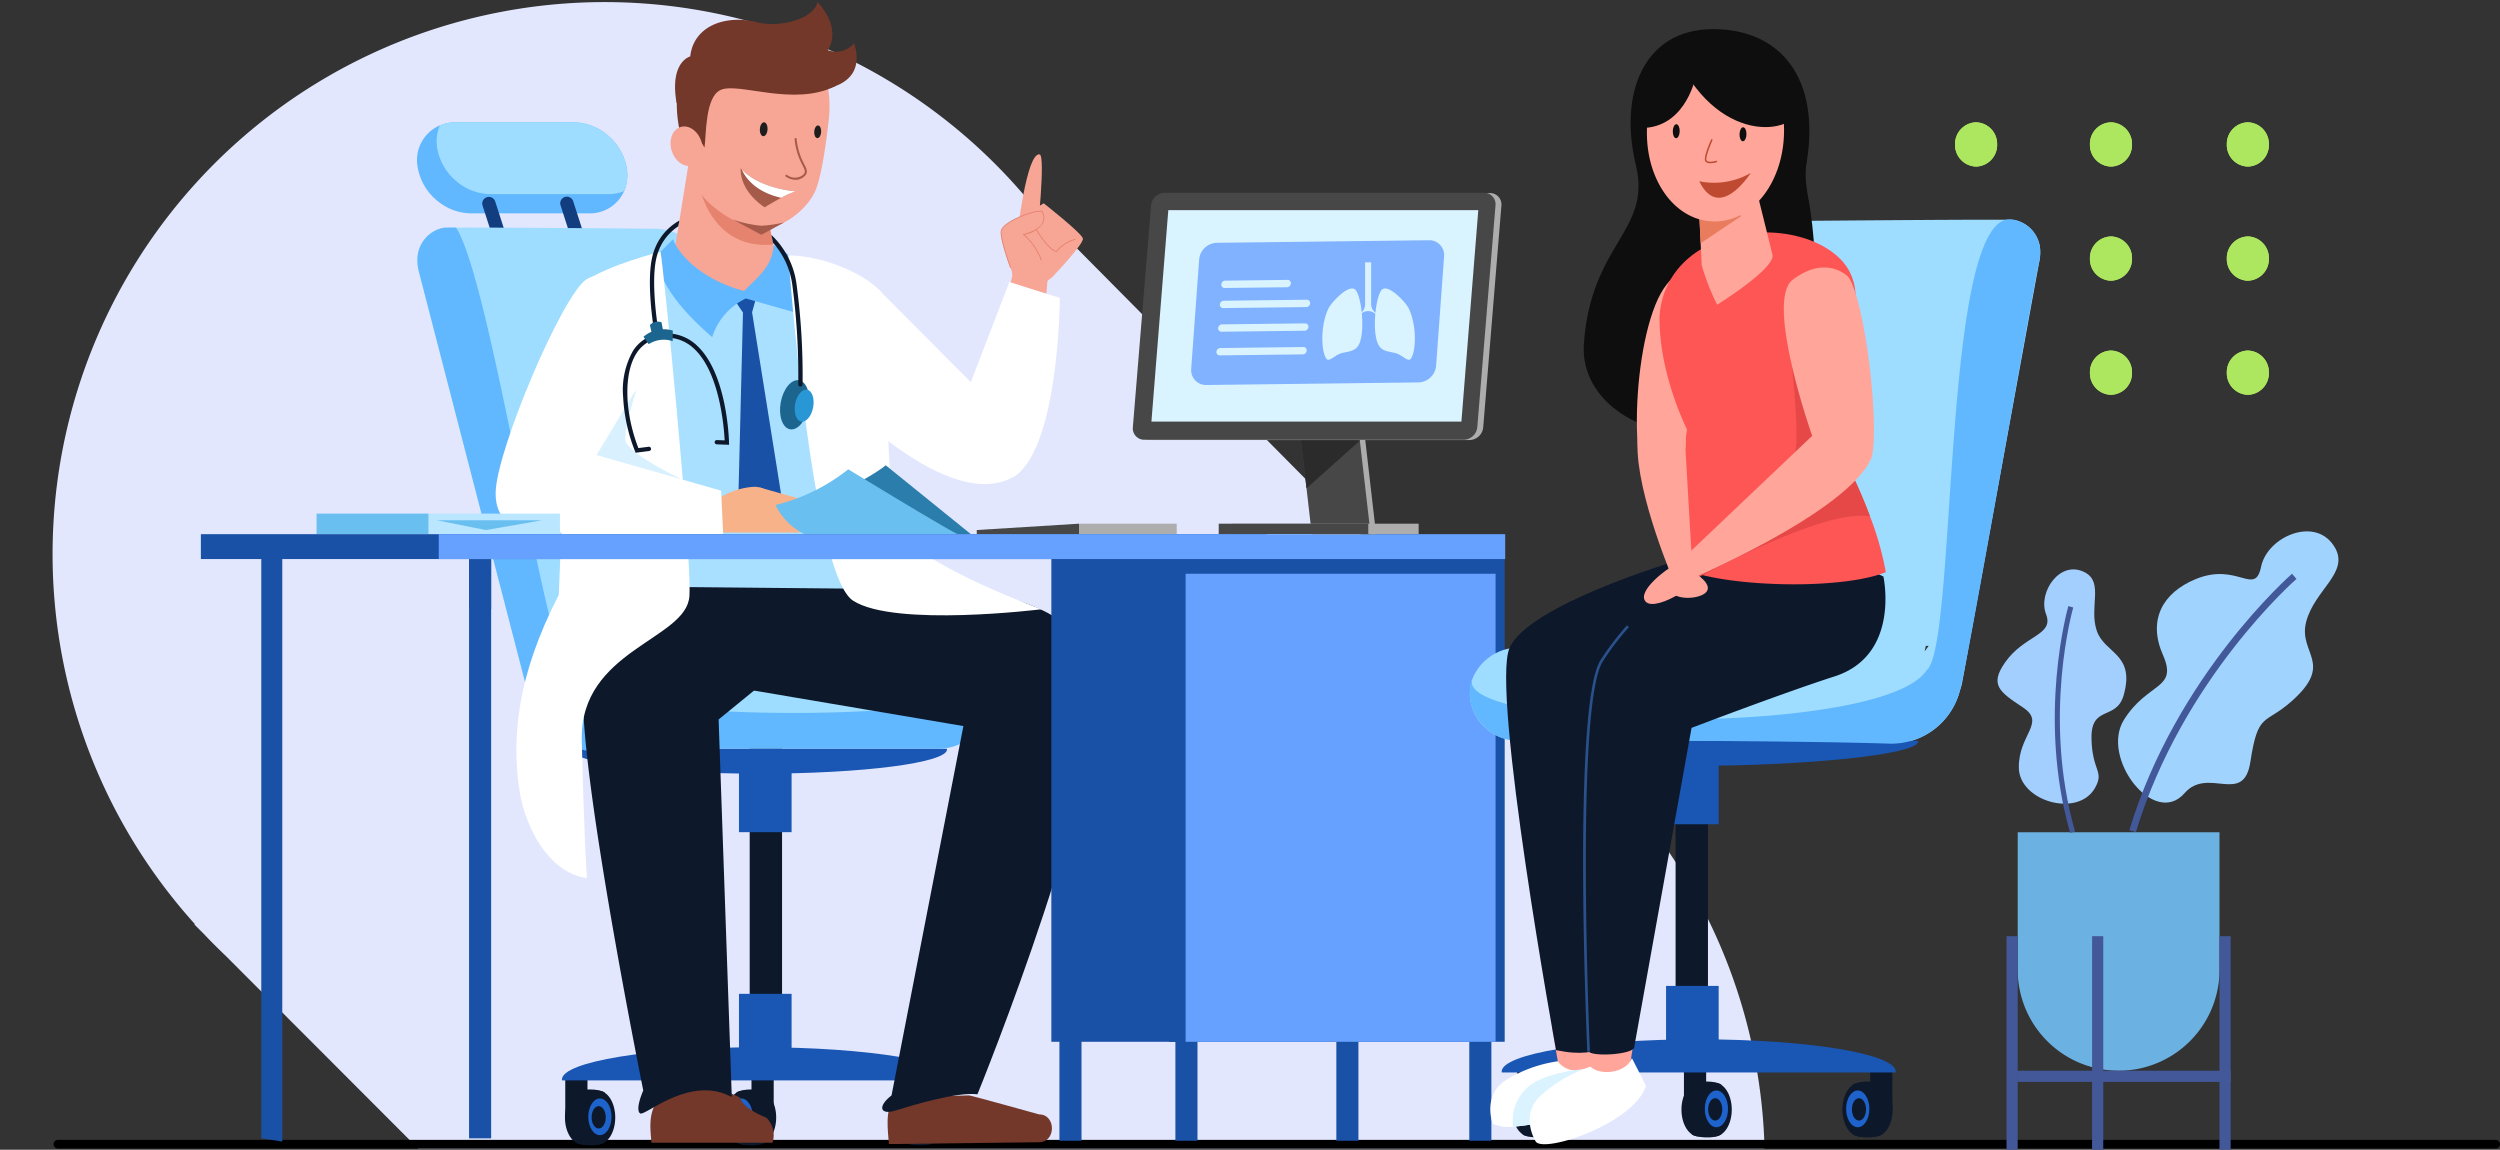 <svg xmlns="http://www.w3.org/2000/svg" xmlns:xlink="http://www.w3.org/1999/xlink" width="357" height="164.179" viewBox="0 0 357 164.179">
  <rect x="0" y="0" width="357" height="164.179" fill="#333333" stroke="none"/>
  <defs>
    <clipPath id="clip-path">
      <rect id="Rectángulo_46492" data-name="Rectángulo 46492" width="272" height="164" transform="translate(328 1375)" fill="#fff" stroke="#707070" stroke-width="1"/>
    </clipPath>
    <clipPath id="clip-path-2">
      <path id="Trazado_165450" data-name="Trazado 165450" d="M3.16,6.013A3.087,3.087,0,0,1,0,3.005,3.087,3.087,0,0,1,3.162,0a3.087,3.087,0,0,1,3.16,3A3.091,3.091,0,0,1,3.16,6.013Z" fill="#ade65f"/>
    </clipPath>
    <clipPath id="clip-path-11">
      <rect id="Rectángulo_46461" data-name="Rectángulo 46461" width="349.351" height="163.88" fill="none"/>
    </clipPath>
    <clipPath id="clip-path-13">
      <path id="Trazado_600520" data-name="Trazado 600520" d="M656.509,234.669c-1.262,1.532-13.884,29.767-8.911,35.557s21.005.52,21.005.52l-2.6-16.774L658.954,249s-.414-9.124-.366-8.979.983-4.471.983-4.471c4.429-1.28,7.782-1.44,12.152.325l.974,4.755,1.341,12.02s-6.083,11.4-2.073,14.374,7.705-.225,8.787-7.66-2.929-21.133-6.489-23.792c-1.925-1.438-6.594-2.032-10.674-2.033-3.463,0-6.5.428-7.08,1.131" transform="translate(-646.443 -233.538)" fill="none"/>
    </clipPath>
  </defs>
  <g id="Grupo_160420" data-name="Grupo 160420" transform="translate(-328 -1375)">
    <g id="Enmascarar_grupo_299" data-name="Enmascarar grupo 299" clip-path="url(#clip-path)">
      <path id="Trazado_600585" data-name="Trazado 600585" d="M335.607,424.741l-.461-.467a79.1,79.1,0,0,0-14.591-14.714L245.82,334.173l-.034.034A78.833,78.833,0,1,0,127.1,437.966l-.068.056,1.288,1.288q1.543,1.636,3.177,3.182l84.04,84.158.039-.028A78.82,78.82,0,0,0,335.539,424.8Z" transform="translate(228.723 1068.989)" fill="#e2e7fe"/>
    </g>
    <g id="Grupo_160419" data-name="Grupo 160419" transform="translate(607.18 1392.465)">
      <g id="Group_881458" data-name="Group 881458" transform="translate(38.807 6.322) rotate(-90)">
        <g id="Grupo_108454" data-name="Grupo 108454" transform="translate(0 0)">
          <path id="Trazado_165449" data-name="Trazado 165449" d="M3.16,6.013A3.087,3.087,0,0,1,0,3.005,3.087,3.087,0,0,1,3.162,0a3.087,3.087,0,0,1,3.16,3A3.091,3.091,0,0,1,3.16,6.013Z" fill="#ade65f"/>
          <g id="Grupo_108453" data-name="Grupo 108453" transform="translate(0)" clip-path="url(#clip-path-2)">
            <g id="Group_881457" data-name="Group 881457" transform="translate(-0.001 -0.001)">
              <rect id="Rectangle_298911" data-name="Rectangle 298911" width="6.324" height="6.013" fill="#ade65f"/>
            </g>
          </g>
        </g>
      </g>
      <g id="Group_881458-2" data-name="Group 881458" transform="translate(19.26 6.322) rotate(-90)">
        <g id="Grupo_108454-2" data-name="Grupo 108454" transform="translate(0 0)">
          <path id="Trazado_165449-2" data-name="Trazado 165449" d="M3.16,6.013A3.087,3.087,0,0,1,0,3.005,3.087,3.087,0,0,1,3.162,0a3.087,3.087,0,0,1,3.16,3A3.091,3.091,0,0,1,3.16,6.013Z" fill="#ade65f"/>
          <g id="Grupo_108453-2" data-name="Grupo 108453" transform="translate(0)" clip-path="url(#clip-path-2)">
            <g id="Group_881457-2" data-name="Group 881457" transform="translate(-0.001 -0.001)">
              <rect id="Rectangle_298911-2" data-name="Rectangle 298911" width="6.324" height="6.013" fill="#ade65f"/>
            </g>
          </g>
        </g>
      </g>
      <g id="Group_881458-3" data-name="Group 881458" transform="translate(19.26 22.62) rotate(-90)">
        <g id="Grupo_108454-3" data-name="Grupo 108454" transform="translate(0 0)">
          <path id="Trazado_165449-3" data-name="Trazado 165449" d="M3.16,6.013A3.087,3.087,0,0,1,0,3.005,3.087,3.087,0,0,1,3.162,0a3.087,3.087,0,0,1,3.16,3A3.091,3.091,0,0,1,3.16,6.013Z" fill="#ade65f"/>
          <g id="Grupo_108453-3" data-name="Grupo 108453" transform="translate(0)" clip-path="url(#clip-path-2)">
            <g id="Group_881457-3" data-name="Group 881457" transform="translate(-0.001 -0.001)">
              <rect id="Rectangle_298911-3" data-name="Rectangle 298911" width="6.324" height="6.013" fill="#ade65f"/>
            </g>
          </g>
        </g>
      </g>
      <g id="Group_881458-4" data-name="Group 881458" transform="translate(38.807 22.62) rotate(-90)">
        <g id="Grupo_108454-4" data-name="Grupo 108454" transform="translate(0 0)">
          <path id="Trazado_165449-4" data-name="Trazado 165449" d="M3.16,6.013A3.087,3.087,0,0,1,0,3.005,3.087,3.087,0,0,1,3.162,0a3.087,3.087,0,0,1,3.16,3A3.091,3.091,0,0,1,3.16,6.013Z" fill="#ade65f"/>
          <g id="Grupo_108453-4" data-name="Grupo 108453" transform="translate(0)" clip-path="url(#clip-path-2)">
            <g id="Group_881457-4" data-name="Group 881457" transform="translate(-0.001 -0.001)">
              <rect id="Rectangle_298911-4" data-name="Rectangle 298911" width="6.324" height="6.013" fill="#ade65f"/>
            </g>
          </g>
        </g>
      </g>
      <g id="Group_881458-5" data-name="Group 881458" transform="translate(19.26 38.915) rotate(-90)">
        <g id="Grupo_108454-5" data-name="Grupo 108454" transform="translate(0 0)">
          <path id="Trazado_165449-5" data-name="Trazado 165449" d="M3.16,6.013A3.087,3.087,0,0,1,0,3.005,3.087,3.087,0,0,1,3.162,0a3.087,3.087,0,0,1,3.16,3A3.091,3.091,0,0,1,3.16,6.013Z" fill="#ade65f"/>
          <g id="Grupo_108453-5" data-name="Grupo 108453" transform="translate(0)" clip-path="url(#clip-path-2)">
            <g id="Group_881457-5" data-name="Group 881457" transform="translate(-0.001 -0.001)">
              <rect id="Rectangle_298911-5" data-name="Rectangle 298911" width="6.324" height="6.013" fill="#ade65f"/>
            </g>
          </g>
        </g>
      </g>
      <g id="Group_881458-6" data-name="Group 881458" transform="translate(38.807 38.915) rotate(-90)">
        <g id="Grupo_108454-6" data-name="Grupo 108454" transform="translate(0 0)">
          <path id="Trazado_165449-6" data-name="Trazado 165449" d="M3.16,6.013A3.087,3.087,0,0,1,0,3.005,3.087,3.087,0,0,1,3.162,0a3.087,3.087,0,0,1,3.16,3A3.091,3.091,0,0,1,3.16,6.013Z" fill="#ade65f"/>
          <g id="Grupo_108453-6" data-name="Grupo 108453" transform="translate(0)" clip-path="url(#clip-path-2)">
            <g id="Group_881457-6" data-name="Group 881457" transform="translate(-0.001 -0.001)">
              <rect id="Rectangle_298911-6" data-name="Rectangle 298911" width="6.324" height="6.013" fill="#ade65f"/>
            </g>
          </g>
        </g>
      </g>
      <g id="Group_881458-7" data-name="Group 881458" transform="translate(0 6.322) rotate(-90)">
        <g id="Grupo_108454-7" data-name="Grupo 108454">
          <path id="Trazado_165449-7" data-name="Trazado 165449" d="M3.16,6.013A3.087,3.087,0,0,1,0,3.005,3.087,3.087,0,0,1,3.162,0a3.087,3.087,0,0,1,3.16,3A3.091,3.091,0,0,1,3.16,6.013Z" fill="#ade65f"/>
          <g id="Grupo_108453-7" data-name="Grupo 108453" transform="translate(0)" clip-path="url(#clip-path-2)">
            <g id="Group_881457-7" data-name="Group 881457" transform="translate(-0.001 -0.001)">
              <rect id="Rectangle_298911-7" data-name="Rectangle 298911" width="6.324" height="6.013" fill="#ade65f"/>
            </g>
          </g>
        </g>
      </g>
      <g id="Group_881458-8" data-name="Group 881458" transform="translate(0 22.62) rotate(-90)">
        <g id="Grupo_108454-8" data-name="Grupo 108454">
          <path id="Trazado_165449-8" data-name="Trazado 165449" d="M3.16,6.013A3.087,3.087,0,0,1,0,3.005,3.087,3.087,0,0,1,3.162,0a3.087,3.087,0,0,1,3.16,3A3.091,3.091,0,0,1,3.16,6.013Z" fill="#ade65f"/>
          <g id="Grupo_108453-8" data-name="Grupo 108453" transform="translate(0)" clip-path="url(#clip-path-2)">
            <g id="Group_881457-8" data-name="Group 881457" transform="translate(-0.001 -0.001)">
              <rect id="Rectangle_298911-8" data-name="Rectangle 298911" width="6.324" height="6.013" fill="#ade65f"/>
            </g>
          </g>
        </g>
      </g>
      <g id="Group_881458-9" data-name="Group 881458" transform="translate(0 38.915) rotate(-90)">
        <g id="Grupo_108454-9" data-name="Grupo 108454">
          <path id="Trazado_165449-9" data-name="Trazado 165449" d="M3.16,6.013A3.087,3.087,0,0,1,0,3.005,3.087,3.087,0,0,1,3.162,0a3.087,3.087,0,0,1,3.16,3A3.091,3.091,0,0,1,3.16,6.013Z" fill="#ade65f"/>
          <g id="Grupo_108453-9" data-name="Grupo 108453" transform="translate(0)" clip-path="url(#clip-path-2)">
            <g id="Group_881457-9" data-name="Group 881457" transform="translate(-0.001 -0.001)">
              <rect id="Rectangle_298911-9" data-name="Rectangle 298911" width="6.324" height="6.013" fill="#ade65f"/>
            </g>
          </g>
        </g>
      </g>
    </g>
    <g id="Grupo_160418" data-name="Grupo 160418" transform="translate(335.649 1375.298)">
      <g id="Grupo_160411" data-name="Grupo 160411" transform="translate(0 0.002)">
        <g id="Grupo_160410" data-name="Grupo 160410" transform="translate(0 0)" clip-path="url(#clip-path-11)">
          <path id="Trazado_600452" data-name="Trazado 600452" d="M348.733,1373.2H.618a.618.618,0,0,1,0-1.236H348.733a.618.618,0,0,1,0,1.236" transform="translate(0 -1209.487)"/>
          <path id="Trazado_600453" data-name="Trazado 600453" d="M2382.7,1035.054h0a14.408,14.408,0,0,0,14.408-14.408V1001h-28.816v19.642a14.408,14.408,0,0,0,14.408,14.408" transform="translate(-2087.812 -882.455)" fill="#6bb2e3"/>
          <rect id="Rectángulo_46457" data-name="Rectángulo 46457" width="1.597" height="30.487" transform="translate(309.292 133.393)" fill="#425899"/>
          <rect id="Rectángulo_46458" data-name="Rectángulo 46458" width="1.597" height="30.487" transform="translate(278.879 133.393)" fill="#425899"/>
          <rect id="Rectángulo_46459" data-name="Rectángulo 46459" width="1.597" height="30.487" transform="translate(291.1 133.393)" fill="#425899"/>
          <rect id="Rectángulo_46460" data-name="Rectángulo 46460" width="30.487" height="1.597" transform="translate(280.402 152.598)" fill="#425899"/>
          <path id="Trazado_600454" data-name="Trazado 600454" d="M2356.485,684.492c2.692,1.433.565,4.952,1.667,8.289s5.532,3.256,3.859,9.227c-1.03,3.678-4.68,1.372-4.6,6.154s1.894,4.664.489,7.122c-2.449,4.285-10.8,1.888-10.865-2.9s3.94-6.412.556-8.638-4.738-3.238-2.51-6.42c2.756-3.939,7.031-3.819,5.835-6.894s2.005-7.838,5.565-5.943" transform="translate(-2066.395 -603.047)" fill="#a3cfff"/>
          <path id="Trazado_600455" data-name="Trazado 600455" d="M2415.885,760.458l-.7.2c-4.764-16.6-.3-32.237-.258-32.393l.7.2c-.045.154-4.445,15.594.259,31.987" transform="translate(-2127.216 -642.018)" fill="#425899"/>
          <path id="Trazado_600456" data-name="Trazado 600456" d="M2520.348,640.56c1.987,3.565-2.96,5.979-4.143,10.532s4.118,5.862-2.1,11.361c-3.829,3.387-4.769,1.444-5.866,8.631-.966,6.327-6.033.62-9.4,4.479-4.341,4.98-12.056-5.049-8.656-10.477s7.758-4.3,5.569-9.258-.093-8.892,4.722-10.853c5.959-2.427,8.409,2.553,9.3-1.772s7.946-7.358,10.573-2.642" transform="translate(-2194.532 -562.599)" fill="#a1d3ff"/>
          <path id="Trazado_600457" data-name="Trazado 600457" d="M2503.859,726.186c6.616-21.862,22.771-36.017,22.934-36.157l-.639-.739c-.165.142-16.532,14.483-23.229,36.613Z" transform="translate(-2206.503 -607.658)" fill="#425899"/>
        </g>
      </g>
      <g id="Grupo_160413" data-name="Grupo 160413" transform="translate(0 0.002)">
        <g id="Grupo_160412" data-name="Grupo 160412" transform="translate(0 0)" clip-path="url(#clip-path-11)">
          <path id="Trazado_600458" data-name="Trazado 600458" d="M438.523,151.465a7.815,7.815,0,0,0,2.663,4.6,7.641,7.641,0,0,0,4.91,1.9H462.93a5.335,5.335,0,0,0,5.058-3.173,5.914,5.914,0,0,0,.367-3.326,7.832,7.832,0,0,0-2.658-4.6,7.652,7.652,0,0,0-4.91-1.9H443.953a5.96,5.96,0,0,0-2.281.439,5.383,5.383,0,0,0-3.149,6.06" transform="translate(-386.511 -127.798)" fill="#61b8ff"/>
          <path id="Trazado_600459" data-name="Trazado 600459" d="M614.167,243.512h0a.951.951,0,0,0,.9-1.242l-2.261-7.016a.95.95,0,0,0-1.809.583l2.261,7.016a.951.951,0,0,0,.9.659" transform="translate(-538.6 -206.812)" fill="#123e80"/>
          <path id="Trazado_600460" data-name="Trazado 600460" d="M520.033,243.512h0a.95.95,0,0,0,.9-1.242l-2.261-7.016a.951.951,0,0,0-1.809.583l2.261,7.016a.951.951,0,0,0,.9.659" transform="translate(-455.614 -206.812)" fill="#123e80"/>
          <path id="Trazado_600461" data-name="Trazado 600461" d="M462.051,148.721a7.841,7.841,0,0,0,2.663,4.6,7.642,7.642,0,0,0,4.91,1.9h16.835a5.926,5.926,0,0,0,2.271-.434,5.914,5.914,0,0,0,.367-3.326,7.833,7.833,0,0,0-2.658-4.6,7.652,7.652,0,0,0-4.91-1.9H464.695a5.963,5.963,0,0,0-2.281.439,5.929,5.929,0,0,0-.363,3.316" transform="translate(-407.253 -127.798)" fill="#9eddff"/>
          <rect id="Rectángulo_46462" data-name="Rectángulo 46462" width="3.172" height="5.904" transform="translate(123.456 153.396)" fill="#0d192b"/>
          <rect id="Rectángulo_46463" data-name="Rectángulo 46463" width="3.172" height="5.904" transform="translate(99.664 153.396)" fill="#0d192b"/>
          <rect id="Rectángulo_46464" data-name="Rectángulo 46464" width="3.172" height="5.904" transform="translate(73.071 153.396)" fill="#0d192b"/>
          <path id="Trazado_600462" data-name="Trazado 600462" d="M621.451,1316.47c0,2.113-1.083,3.826-2.419,3.826s-2.419-1.713-2.419-3.826,1.083-3.826,2.419-3.826,2.419,1.713,2.419,3.826" transform="translate(-543.587 -1157.188)" fill="#0d192b"/>
          <path id="Trazado_600463" data-name="Trazado 600463" d="M641.25,1316.47c0,2.113-1.083,3.826-2.419,3.826s-2.42-1.713-2.42-3.826,1.083-3.826,2.42-3.826,2.419,1.713,2.419,3.826" transform="translate(-561.041 -1157.188)" fill="#0d192b"/>
          <path id="Trazado_600464" data-name="Trazado 600464" d="M633.221,1318.618c-1.007.786-3.82.43-4.214.023l-.018-7.057c.755-.661,3.419-.638,4.23-.036Z" transform="translate(-554.499 -1155.82)" fill="#0d192b"/>
          <path id="Trazado_600465" data-name="Trazado 600465" d="M648.085,1324.557c0,1.448-.742,2.621-1.658,2.621s-1.658-1.174-1.658-2.621.742-2.621,1.658-2.621,1.658,1.174,1.658,2.621" transform="translate(-568.409 -1165.379)" fill="#1e62cc"/>
          <path id="Trazado_600466" data-name="Trazado 600466" d="M650.777,1332.813c0,.882-.452,1.6-1.01,1.6s-1.01-.715-1.01-1.6.452-1.6,1.01-1.6,1.01.715,1.01,1.6" transform="translate(-571.924 -1173.56)" fill="#0d192b"/>
          <path id="Trazado_600467" data-name="Trazado 600467" d="M830.469,1316.47c0,2.113,1.083,3.826,2.419,3.826s2.419-1.713,2.419-3.826-1.083-3.826-2.419-3.826-2.419,1.713-2.419,3.826" transform="translate(-732.117 -1157.188)" fill="#0d192b"/>
          <path id="Trazado_600468" data-name="Trazado 600468" d="M810.67,1316.47c0,2.113,1.083,3.826,2.419,3.826s2.42-1.713,2.42-3.826-1.083-3.826-2.42-3.826-2.419,1.713-2.419,3.826" transform="translate(-714.662 -1157.188)" fill="#0d192b"/>
          <path id="Trazado_600469" data-name="Trazado 600469" d="M823.223,1318.618c1.007.786,3.82.43,4.214.023l.018-7.057c-.755-.661-3.419-.638-4.23-.036Z" transform="translate(-725.729 -1155.82)" fill="#0d192b"/>
          <path id="Trazado_600470" data-name="Trazado 600470" d="M815.173,1324.557c0,1.448.742,2.621,1.658,2.621s1.658-1.174,1.658-2.621-.742-2.621-1.658-2.621-1.658,1.174-1.658,2.621" transform="translate(-718.632 -1165.379)" fill="#1e62cc"/>
          <path id="Trazado_600471" data-name="Trazado 600471" d="M822.124,1332.813c0,.882.452,1.6,1.01,1.6s1.01-.715,1.01-1.6-.452-1.6-1.01-1.6-1.01.715-1.01,1.6" transform="translate(-724.76 -1173.56)" fill="#0d192b"/>
          <path id="Trazado_600472" data-name="Trazado 600472" d="M1034.521,1316.47c0,2.113,1.083,3.826,2.42,3.826s2.42-1.713,2.42-3.826-1.083-3.826-2.42-3.826-2.42,1.713-2.42,3.826" transform="translate(-912.003 -1157.188)" fill="#0d192b"/>
          <path id="Trazado_600473" data-name="Trazado 600473" d="M1014.722,1316.47c0,2.113,1.083,3.826,2.42,3.826s2.42-1.713,2.42-3.826-1.083-3.826-2.42-3.826-2.42,1.713-2.42,3.826" transform="translate(-894.549 -1157.188)" fill="#0d192b"/>
          <path id="Trazado_600474" data-name="Trazado 600474" d="M1027.275,1318.618c1.007.786,3.82.43,4.213.023l.018-7.057c-.755-.661-3.419-.638-4.23-.036Z" transform="translate(-905.615 -1155.82)" fill="#0d192b"/>
          <path id="Trazado_600475" data-name="Trazado 600475" d="M1019.225,1324.557c0,1.448.742,2.621,1.658,2.621s1.658-1.174,1.658-2.621-.742-2.621-1.658-2.621-1.658,1.174-1.658,2.621" transform="translate(-898.518 -1165.379)" fill="#1e62cc"/>
          <path id="Trazado_600476" data-name="Trazado 600476" d="M1026.176,1332.813c0,.882.452,1.6,1.01,1.6s1.01-.715,1.01-1.6-.452-1.6-1.01-1.6-1.01.715-1.01,1.6" transform="translate(-904.646 -1173.56)" fill="#0d192b"/>
          <rect id="Rectángulo_46465" data-name="Rectángulo 46465" width="4.621" height="48.13" transform="translate(99.407 104.247)" fill="#0d192b"/>
          <path id="Trazado_600477" data-name="Trazado 600477" d="M669.189,1264.935c.006-.04.036-.078.036-.118,0-2.547-12.6-4.613-28.137-4.613s-28.137,2.065-28.137,4.613c0,.04.03.079.036.118Z" transform="translate(-540.359 -1110.958)" fill="#1a56b3"/>
          <rect id="Rectángulo_46466" data-name="Rectángulo 46466" width="7.512" height="9.161" transform="translate(97.878 109.373)" fill="#1a56b3"/>
          <rect id="Rectángulo_46467" data-name="Rectángulo 46467" width="7.512" height="9.161" transform="translate(97.878 141.619)" fill="#1a56b3"/>
          <path id="Trazado_600478" data-name="Trazado 600478" d="M737.479,273.309v.01c-.1-.01-.2-.01-.3-.01Z" transform="translate(-649.877 -240.941)" fill="#4a82db"/>
          <path id="Trazado_600479" data-name="Trazado 600479" d="M438.742,276.62a6.18,6.18,0,0,0,.169,1.415l15.571,60.185a6.641,6.641,0,0,0,.263.864,10.105,10.105,0,0,0,10.073,7.645l16.279-.422h32.081a7.092,7.092,0,0,0,4.955-1.986,6.639,6.639,0,0,0,2.06-4.791,5.976,5.976,0,0,0-.3-1.9,7.134,7.134,0,0,0-6.9-4.622s-14.427.392-18.632-3.649-13.695-51.055-13.695-51.055a8.588,8.588,0,0,0-7.645-6.226c-.1-.01-.209-.01-.308-.01,0,0-21.779-.194-28.457-.164-.506,0-.928,0-1.246.01-.293,0-.477.01-.541.015a.078.078,0,0,1-.02.005,4.619,4.619,0,0,0-3.7,4.682m20.481,56.139h.407l.184.8-.258-.347Z" transform="translate(-386.782 -239.704)" fill="#9eddff"/>
          <path id="Trazado_600480" data-name="Trazado 600480" d="M624.349,900.318c-.006.03-.035.059-.035.089,0,1.915,12.011,3.467,26.827,3.467s26.827-1.552,26.827-3.467c0-.03-.029-.059-.035-.089Z" transform="translate(-550.377 -793.694)" fill="#1a56b3"/>
          <path id="Trazado_600481" data-name="Trazado 600481" d="M438.742,276.644a6.181,6.181,0,0,0,.169,1.415l15.571,60.185a6.652,6.652,0,0,0,.263.864,10.105,10.105,0,0,0,10.073,7.645l16.279-.422h32.081a7.092,7.092,0,0,0,4.954-1.986,6.637,6.637,0,0,0,2.06-4.79,5.975,5.975,0,0,0-.3-1.9c-1.837,4.779-55.457,5.115-59.186-1.073-3.644-3.162-11.442-57.022-16.451-64.652-.506,0-.928,0-1.246.01-.293,0-.477.01-.541.015a.078.078,0,0,1-.02.005,4.619,4.619,0,0,0-3.7,4.682" transform="translate(-386.782 -239.728)" fill="#61b8ff"/>
          <path id="Trazado_600482" data-name="Trazado 600482" d="M667.315,305.686c4.953-3.691,21.95-6.556,32.827-1.457,1.728,1.636,4.215,7.578,5.768,13.162l4.3,46.612H673.434Z" transform="translate(-588.285 -265.77)" fill="#aae0ff"/>
          <path id="Trazado_600483" data-name="Trazado 600483" d="M756.862,209.818a10.24,10.24,0,0,1-10.338-4.936l2.353-14.608,4.758,2.123a19.913,19.913,0,0,1,5.559,1.287l1.509,7.791.333,1.689c.759,1.663,1.673,5.8-4.174,6.653" transform="translate(-658.113 -167.74)" fill="#f7a594"/>
          <path id="Trazado_600484" data-name="Trazado 600484" d="M779.244,221.6c.19,1.807,2.568,9.132,10.463,8.371l-1.465-7.62Z" transform="translate(-686.958 -195.354)" fill="#e6836f"/>
          <path id="Trazado_600485" data-name="Trazado 600485" d="M779.134,56.606c-.27,2.374-.929,7.563-1.844,9.734-1.393,3.3-5.7,5.979-8.516,5.525-3.174-.772-6.982-3.2-8.543-6.02a35.121,35.121,0,0,1-1.958-10.031c-.079-7.445,6.362-11.64,12.5-10.944s9.209,4.335,8.366,11.737" transform="translate(-668.471 -39.49)" fill="#f7a594"/>
          <path id="Trazado_600486" data-name="Trazado 600486" d="M752.709,51.645c-.478-2.6,1.47-2.913,2.681-.6.264-1.747.068-7.2,2.279-8.221,2.515-1.2,10.467,2.475,16.5-.6,0,0-.779-8.376-13.086-7.877-14.478,2.223-8.371,17.292-8.371,17.292" transform="translate(-662.439 -30.265)" fill="#73382a"/>
          <path id="Trazado_600487" data-name="Trazado 600487" d="M748.317,151.953c.528,1.5.026,3.065-1.121,3.5s-2.5-.424-3.032-1.921-.026-3.065,1.121-3.5,2.5.424,3.032,1.921" transform="translate(-655.848 -132.163)" fill="#f7a594"/>
          <path id="Trazado_600488" data-name="Trazado 600488" d="M836.412,203.821a9.634,9.634,0,0,0-2.122.914c-1.191.632-2.357,1.351-2.357,1.351s-3.524-2.13-3.427-5.55c.047.053.1.1.145.154,2.737,2.821,7.761,3.131,7.761,3.131" transform="translate(-730.385 -176.787)" fill="#a65b4a"/>
          <path id="Trazado_600489" data-name="Trazado 600489" d="M837.508,204.968a9.634,9.634,0,0,0-2.122.914c-3.572-.818-5.041-2.739-5.639-4.045,2.737,2.821,7.761,3.131,7.761,3.131" transform="translate(-731.48 -177.934)" fill="#fff"/>
          <path id="Trazado_600490" data-name="Trazado 600490" d="M883.709,169.856a2.647,2.647,0,0,1-1.283-.466.146.146,0,0,1,.176-.232,1.859,1.859,0,0,0,2.179.079c.557-.43.412-.717.024-1.486a9.706,9.706,0,0,1-1.116-3.7.146.146,0,1,1,.29-.03,9.449,9.449,0,0,0,1.086,3.6c.4.793.641,1.271-.106,1.848a1.812,1.812,0,0,1-1.251.388" transform="translate(-777.87 -144.48)" fill="#a65b4a"/>
          <path id="Trazado_600491" data-name="Trazado 600491" d="M852.717,145.968c-.034.548-.306.977-.608.958s-.519-.478-.486-1.026.306-.977.608-.958.519.478.486,1.026" transform="translate(-750.763 -127.776)" fill="#1e1e1e"/>
          <path id="Trazado_600492" data-name="Trazado 600492" d="M918.128,149.678c-.031.5-.279.89-.554.873s-.473-.435-.442-.934.279-.89.554-.873.473.435.442.934" transform="translate(-808.513 -131.128)" fill="#1e1e1e"/>
          <path id="Trazado_600493" data-name="Trazado 600493" d="M770.8,12.359s6.037-.589,4.151-6.479a3.336,3.336,0,0,1-3.773.972S773.4,4.072,769.733,0c-.585,2.538-5.621,3.654-8.505,2.907-4.566-1.184-9.187.45-9.677,4.856,0,0-2.988.728-1.947,6.666,4.613-.162,6.655-4.368,10.057-4.977s6.3,3.589,11.142,2.9" transform="translate(-660.635 -0.003)" fill="#73382a"/>
          <path id="Trazado_600494" data-name="Trazado 600494" d="M826.126,262.461a18.133,18.133,0,0,1-3.339.477,17.324,17.324,0,0,1-4.035-.9l4.1,2.195Z" transform="translate(-721.787 -231.003)" fill="#a65b4a"/>
          <path id="Trazado_600495" data-name="Trazado 600495" d="M826.153,350.142l-.581,2.093,4.143,25.958-2.188,4.217-3.9-4.185.645-25.958-.941-1.385,1.1-1.575Z" transform="translate(-725.824 -307.939)" fill="#1951a6"/>
          <path id="Trazado_600496" data-name="Trazado 600496" d="M743.362,286.795c-.08,3.082-2.487,4.833-4.213,6.589-5.117-1.336-9-4.471-10.133-7.375l-2.414,2.4c.43,3.748,3.433,7.622,8,11.574a9.18,9.18,0,0,1,4.808-5.523l6.847,1.949c.387-2.663.689-5.145-.867-8.275Z" transform="translate(-640.551 -252.137)" fill="#61b8ff"/>
          <path id="Trazado_600497" data-name="Trazado 600497" d="M1027.255,1324.958c2.444,0,2.444-3.975,0-3.975,0,0-9.726-2.714-10.009-2.714s-10.67.291-10.67.291c-1.371,1.9-.914,4.59-.77,6.657Z" transform="translate(-886.52 -1162.147)" fill="#73382a"/>
          <path id="Trazado_600498" data-name="Trazado 600498" d="M719.811,1317.9c-.18-2.058-.472-4.252.948-6.123,2.421-.891,7-2.948,11.719-.287,0,0,.091,1.33,3.749,2.842a3.476,3.476,0,0,1,.861,3.568Z" transform="translate(-634.429 -1155.015)" fill="#73382a"/>
          <path id="Trazado_600499" data-name="Trazado 600499" d="M861.341,779.461l10.26-52.738-30.286-5.134v-14.46l23.306.017c-1.038,0,22.22-1.607,25.478,11.02s-16.491,61.141-16.491,61.141c-2.821-.388-9.318,1.57-11.742,2.33-2.071.65-2.64-.528-.527-2.175" transform="translate(-741.678 -623.34)" fill="#0d192b"/>
          <path id="Trazado_600500" data-name="Trazado 600500" d="M680.552,705.193,657.725,723.83l1.883,53.93c-6.022-3.322-12.62,3.012-13.127,2.283,0,0-.729-.349.482-3.236-2.31-11.609-10.727-55.126-8.106-59.965a99.55,99.55,0,0,1,8.107-11.978Z" transform="translate(-562.756 -621.388)" fill="#0d192b"/>
          <path id="Trazado_600501" data-name="Trazado 600501" d="M578.611,301.127c.349,1.4,4.476,42.835,4.127,49.124s-15.672,7.672-15.374,20.615c.316,13.748.732,19.7.732,19.7-5.679-.831-8.726-7.479-9.557-12.05-1.3-7.936-.371-16.958,5.54-28.394,0,0,1.579-43.266,3.546-44.666,3.511-2.5,10.986-4.333,10.986-4.333" transform="translate(-491.936 -265.465)" fill="#fff"/>
          <path id="Trazado_600502" data-name="Trazado 600502" d="M636.966,458.275S635,464.014,635,466.392s11.51,7.375,11.51,7.375h-18.8v-8.9Z" transform="translate(-553.368 -404.002)" fill="#d9f1ff"/>
          <path id="Trazado_600503" data-name="Trazado 600503" d="M794.04,586.781a10.6,10.6,0,0,1,5.833-2.322c3.577-.284,6.714,6.523,6.714,6.523H794.21Z" transform="translate(-700.002 -515.235)" fill="#f7b28a"/>
          <path id="Trazado_600504" data-name="Trazado 600504" d="M849.932,585.241s5.629,1.591,6.415,1.8c.367,1.485-3.506.844-5.3.184-1.975-.727-1.116-1.985-1.116-1.985" transform="translate(-749.111 -515.931)" fill="#f7b28a"/>
          <path id="Trazado_600505" data-name="Trazado 600505" d="M546.041,329.217c-3.438,2.132-12.911,24.47-13,30.482-.04,2.651,1.072,5.278,6.108,5.6,2.781.178,26.385.382,26.385.382l-.3-6.262-17.792-5.078,5.435-9.019c6.5-3.346.933-20.254-6.833-16.106" transform="translate(-469.911 -289.654)" fill="#fff"/>
          <path id="Trazado_600506" data-name="Trazado 600506" d="M1144.4,261.768s-2.179-5.332-1.911-6.784,5.627-3.33,5.892-2.686.822,2.235-2.686,3.193c2.351,2.166,4.989,6.482-1.295,6.277" transform="translate(-1007.163 -222.303)" fill="#f7a594"/>
          <path id="Trazado_600507" data-name="Trazado 600507" d="M1155.462,253.56s-.445-4.808.335-6.743c1.038-2.577,4.107-4.234,4.107-4.234s5.426,4.259,5.593,5.029-4.354,5.486-4.354,5.486-3.368,3.2-5.68.463" transform="translate(-1018.509 -213.854)" fill="#f7a594"/>
          <path id="Trazado_600508" data-name="Trazado 600508" d="M1161.83,195.25s1.327-12,3.218-11.648c.872.161-.356,11.616-.356,11.616Z" transform="translate(-1024.234 -161.851)" fill="#f7a594"/>
          <path id="Trazado_600509" data-name="Trazado 600509" d="M1143.35,259.775a.065.065,0,0,0,.04,0,.064.064,0,0,0,.039-.082c-.559-1.569-1.474-4.327-1.317-5.177.207-1.12,3.716-2.593,5.23-2.751.451-.047.527.048.539.078a1.715,1.715,0,0,1,.048,1.481c-.336.683-1.242,1.23-2.692,1.625l-.112.031.085.079a8.833,8.833,0,0,1,2.489,3.587.064.064,0,1,0,.124-.034,8.855,8.855,0,0,0-2.442-3.57,4.027,4.027,0,0,0,2.662-1.662,1.879,1.879,0,0,0-.044-1.587c-.061-.146-.279-.2-.671-.157-1.534.16-5.12,1.644-5.343,2.856-.162.879.759,3.662,1.322,5.243a.064.064,0,0,0,.043.04" transform="translate(-1006.723 -221.823)" fill="#e6836f"/>
          <path id="Trazado_600510" data-name="Trazado 600510" d="M1187.326,277.092l.054.014.044.01.024-.039a5.041,5.041,0,0,1,2.626-1.711.064.064,0,0,0-.032-.125,5.114,5.114,0,0,0-2.677,1.727l-.005,0c-1.153-.332-2.774-3.059-2.79-3.087a.064.064,0,1,0-.111.065c.068.116,1.664,2.8,2.867,3.145" transform="translate(-1044.176 -241.418)" fill="#e6836f"/>
          <path id="Trazado_600511" data-name="Trazado 600511" d="M1143.547,322.251l-1.964,7.489,6.056,1.944.742-8.551Z" transform="translate(-1006.385 -284.087)" fill="#f7a594"/>
          <path id="Trazado_600512" data-name="Trazado 600512" d="M931.787,339.347l12.385,12.441,5.509-14.305,7.208,2.269s-.088,20.906-6.342,25.408c-9.578,5.851-25.988-12-25.988-12-6.418-8.976,3.389-19.018,7.229-13.811" transform="translate(-813.19 -297.515)" fill="#fff"/>
          <path id="Trazado_600513" data-name="Trazado 600513" d="M885.889,305.493s3.308,45.451,9.248,49.294,26.93,1.226,26.93,1.226-20.943-7.5-21.292-13.094-1.7-32.237-1.7-32.237c-1.944-2.387-8.116-5.215-13.185-5.189" transform="translate(-780.973 -269.313)" fill="#fff"/>
        </g>
      </g>
      <g id="Grupo_160415" data-name="Grupo 160415" transform="translate(76.558 27.66)">
        <g id="Grupo_160414" data-name="Grupo 160414" clip-path="url(#clip-path-13)">
          <path id="Trazado_600514" data-name="Trazado 600514" d="M876.052,458.992c-.357,1.932.237,3.662,1.327,3.863s2.261-1.2,2.618-3.135-.237-3.662-1.326-3.863-2.261,1.2-2.618,3.135" transform="translate(-848.768 -429.511)" fill="#1b658f"/>
          <path id="Trazado_600515" data-name="Trazado 600515" d="M893.685,469.272c-.232,1.259.154,2.385.864,2.516s1.473-.783,1.706-2.042-.155-2.385-.864-2.516-1.473.783-1.706,2.042" transform="translate(-864.344 -439.543)" fill="#2997d6"/>
          <path id="Trazado_600516" data-name="Trazado 600516" d="M740.563,278.233a.305.305,0,0,0,.305-.3A98.212,98.212,0,0,0,740,263.572a11.825,11.825,0,0,0-11.429-10.226c-4.684-.176-8.3,2.385-9.2,6.52-.814,3.722.24,10.071.285,10.34a.305.305,0,1,0,.6-.1c-.011-.065-1.08-6.5-.291-10.108.839-3.832,4.21-6.2,8.581-6.04a11.221,11.221,0,0,1,10.847,9.7,97.586,97.586,0,0,1,.858,14.261.305.305,0,0,0,.3.313h.008" transform="translate(-710.467 -250.993)" fill="#0d192b"/>
          <path id="Trazado_600517" data-name="Trazado 600517" d="M688.449,416.494l1.939-.249a.305.305,0,0,0-.078-.606l-1.467.189c-1.992-5.157-2.107-10.7-.264-13.539a4.732,4.732,0,0,1,3.985-2.222,5.675,5.675,0,0,1,4.263,1.6c3.662,3.435,4.252,11.357,4.337,13.058l-1.111-.042a.305.305,0,1,0-.023.61l1.765.067-.007-.324c-.009-.4-.261-9.8-4.542-13.814a6.271,6.271,0,0,0-4.707-1.763,5.313,5.313,0,0,0-4.471,2.5,11.351,11.351,0,0,0-1.4,6.581,24.159,24.159,0,0,0,1.694,7.736Z" transform="translate(-681.89 -379.8)" fill="#0d192b"/>
          <path id="Trazado_600518" data-name="Trazado 600518" d="M715.528,395.025l-.017,1.507a3.986,3.986,0,0,0-3.418.429c-.437-.6-.745-1.059-.745-1.059a4.429,4.429,0,0,1,4.18-.876" transform="translate(-703.661 -375.773)" fill="#1b658f"/>
          <path id="Trazado_600519" data-name="Trazado 600519" d="M721.048,387.063l-.329-1.714a1.523,1.523,0,0,0-1.657.389l.379,1.668Z" transform="translate(-710.462 -367.28)" fill="#1b658f"/>
        </g>
      </g>
      <g id="Grupo_160417" data-name="Grupo 160417" transform="translate(0 0.002)">
        <g id="Grupo_160416" data-name="Grupo 160416" transform="translate(0 0)" clip-path="url(#clip-path-11)">
          <path id="Trazado_600521" data-name="Trazado 600521" d="M942.848,562.157c1.99-.2,6.173-2.8,7.171-3.662l12.15,9.825H943.344Z" transform="translate(-831.187 -492.353)" fill="#2b7eab"/>
          <path id="Trazado_600522" data-name="Trazado 600522" d="M896.671,572.623c-.51,0-15.724-9.281-15.724-9.281a26.9,26.9,0,0,1-10.38,5.1,8.893,8.893,0,0,0,4.235,4.207Z" transform="translate(-767.466 -496.626)" fill="#69bff0"/>
          <rect id="Rectángulo_46469" data-name="Rectángulo 46469" width="18.771" height="2.917" transform="translate(53.539 73.044)" fill="#bae7ff"/>
          <rect id="Rectángulo_46470" data-name="Rectángulo 46470" width="15.981" height="2.917" transform="translate(37.558 73.044)" fill="#69bff0"/>
          <path id="Trazado_600523" data-name="Trazado 600523" d="M477.276,624.805H462.247l6.976,1.4Z" transform="translate(-407.503 -550.81)" fill="#69bff0"/>
          <rect id="Rectángulo_46471" data-name="Rectángulo 46471" width="3.154" height="82.714" transform="translate(59.333 79.54)" fill="#1951a6"/>
          <rect id="Rectángulo_46472" data-name="Rectángulo 46472" width="3.154" height="7.1" transform="translate(59.333 79.574)" fill="#1951a6"/>
          <rect id="Rectángulo_46473" data-name="Rectángulo 46473" width="3.154" height="14.361" transform="translate(202.166 148.239)" fill="#1951a6"/>
          <rect id="Rectángulo_46474" data-name="Rectángulo 46474" width="3.154" height="14.361" transform="translate(183.181 148.239)" fill="#1951a6"/>
          <path id="Trazado_600524" data-name="Trazado 600524" d="M253.456,664.162v84.061l-3-.476V664.162Z" transform="translate(-220.795 -585.505)" fill="#1951a6"/>
          <rect id="Rectángulo_46475" data-name="Rectángulo 46475" width="3.154" height="14.361" transform="translate(143.637 148.239)" fill="#1951a6"/>
          <rect id="Rectángulo_46476" data-name="Rectángulo 46476" width="3.154" height="14.361" transform="translate(160.198 148.239)" fill="#1951a6"/>
          <rect id="Rectángulo_46477" data-name="Rectángulo 46477" width="152.286" height="3.554" transform="translate(21.036 75.98)" fill="#1951a6"/>
          <rect id="Rectángulo_46478" data-name="Rectángulo 46478" width="19.492" height="69.237" transform="translate(142.485 79.23)" fill="#1951a6"/>
          <rect id="Rectángulo_46479" data-name="Rectángulo 46479" width="47.951" height="69.237" transform="translate(159.271 79.23)" fill="#1951a6"/>
          <rect id="Rectángulo_46480" data-name="Rectángulo 46480" width="44.262" height="66.834" transform="translate(161.657 81.632)" fill="#66a1ff"/>
          <rect id="Rectángulo_46481" data-name="Rectángulo 46481" width="152.286" height="3.554" transform="translate(55.006 75.98)" fill="#66a1ff"/>
          <path id="Trazado_600525" data-name="Trazado 600525" d="M1511.432,534.625h8.4l-1.656-14.366h-8.4Z" transform="translate(-1330.973 -458.645)" fill="#adadad"/>
          <path id="Trazado_600526" data-name="Trazado 600526" d="M1503.121,520.261l.006.058.9,7.76.755,6.547h8.4l-1.54-13.356-.005-.041-.112-.969Z" transform="translate(-1325.107 -458.647)" fill="#474747"/>
          <rect id="Rectángulo_46482" data-name="Rectángulo 46482" width="26.688" height="1.471" transform="translate(168.247 74.482)" fill="#adadad"/>
          <rect id="Rectángulo_46483" data-name="Rectángulo 46483" width="21.358" height="1.471" transform="translate(166.383 74.482)" fill="#474747"/>
          <path id="Trazado_600527" data-name="Trazado 600527" d="M1503.175,520.753l.9,7.76,7.618-6.809.039-.035-.044-.005Z" transform="translate(-1325.154 -459.081)" fill="#2b2b2b"/>
          <path id="Trazado_600528" data-name="Trazado 600528" d="M1310.11,265.563H1355.7a1.989,1.989,0,0,0,1.946-1.8l2.6-31.667a1.631,1.631,0,0,0-1.65-1.8H1313.01a1.988,1.988,0,0,0-1.946,1.8l-2.6,31.667a1.631,1.631,0,0,0,1.65,1.8" transform="translate(-1153.494 -203.026)" fill="#adadad"/>
          <path id="Trazado_600529" data-name="Trazado 600529" d="M1302.979,265.23h45.591a1.989,1.989,0,0,0,1.946-1.8l2.6-31.667a1.631,1.631,0,0,0-1.65-1.8h-45.591a1.989,1.989,0,0,0-1.946,1.8l-2.6,31.667a1.631,1.631,0,0,0,1.65,1.8" transform="translate(-1147.207 -202.732)" fill="#474747"/>
          <path id="Trazado_600530" data-name="Trazado 600530" d="M1323.765,281.02h44.266l2.412-30.2h-44.266Z" transform="translate(-1166.991 -221.113)" fill="#d9f3ff"/>
          <rect id="Rectángulo_46484" data-name="Rectángulo 46484" width="13.954" height="1.471" transform="translate(146.43 74.482)" fill="#adadad"/>
          <path id="Trazado_600531" data-name="Trazado 600531" d="M1113.161,629.816v.566h14.6v-1.471Z" transform="translate(-981.329 -554.429)" fill="#474747"/>
          <path id="Trazado_600532" data-name="Trazado 600532" d="M1373.9,307.817l30.352-.367a2.605,2.605,0,0,0,2.483-2.413l1.131-15.533a2.123,2.123,0,0,0-2.136-2.357l-30.352.367a2.6,2.6,0,0,0-2.484,2.413l-1.131,15.533a2.123,2.123,0,0,0,2.136,2.357" transform="translate(-1209.304 -253.141)" fill="#80b2ff"/>
          <path id="Trazado_600533" data-name="Trazado 600533" d="M1408.52,336.113l8.914-.108a.574.574,0,0,0,.547-.531.467.467,0,0,0-.47-.519l-8.914.108a.574.574,0,0,0-.547.531.467.467,0,0,0,.47.519" transform="translate(-1241.294 -295.287)" fill="#d9f3ff"/>
          <path id="Trazado_600534" data-name="Trazado 600534" d="M1406.758,360.059l11.876-.144a.574.574,0,0,0,.547-.531.467.467,0,0,0-.47-.519l-11.876.144a.573.573,0,0,0-.547.531.467.467,0,0,0,.47.519" transform="translate(-1239.74 -316.365)" fill="#d9f3ff"/>
          <path id="Trazado_600535" data-name="Trazado 600535" d="M1404.682,388.574l11.876-.144a.573.573,0,0,0,.547-.531.467.467,0,0,0-.47-.519l-11.876.144a.573.573,0,0,0-.547.531.467.467,0,0,0,.47.519" transform="translate(-1237.91 -341.503)" fill="#d9f3ff"/>
          <path id="Trazado_600536" data-name="Trazado 600536" d="M1402.606,417.09l11.876-.144a.573.573,0,0,0,.546-.531.467.467,0,0,0-.47-.519l-11.876.144a.573.573,0,0,0-.547.531.467.467,0,0,0,.47.519" transform="translate(-1236.08 -366.642)" fill="#d9f3ff"/>
          <path id="Trazado_600537" data-name="Trazado 600537" d="M1594.221,345.41c-.922.793-1.569,6.528-.373,8.137.548.737,1.493.744,2.314.952.972.246,1.754,1.332,2.158.816.745-.952.926-4.779-.314-7.253-.432-.861-2.864-3.445-3.786-2.652" transform="translate(-1404.515 -304.372)" fill="#d9f3ff"/>
          <path id="Trazado_600538" data-name="Trazado 600538" d="M1534.533,345.41c.922.793,1.569,6.528.373,8.137-.548.737-1.493.744-2.314.952-.972.246-1.754,1.332-2.158.816-.745-.952-.926-4.779.314-7.253.432-.861,2.864-3.445,3.786-2.652" transform="translate(-1348.666 -304.372)" fill="#d9f3ff"/>
          <path id="Trazado_600539" data-name="Trazado 600539" d="M1572.417,319.866v-6.072h.861v5.982h0a1.544,1.544,0,0,0,1.212,1.482l-.143.65a1.547,1.547,0,0,0-3,.045l-.143-.65a1.531,1.531,0,0,0,1.21-1.438" transform="translate(-1385.129 -276.632)" fill="#d9f3ff"/>
          <rect id="Rectángulo_46485" data-name="Rectángulo 46485" width="3.172" height="5.904" transform="translate(209.026 152.264)" fill="#0d192b"/>
          <rect id="Rectángulo_46486" data-name="Rectángulo 46486" width="3.172" height="5.904" transform="translate(232.818 152.264)" fill="#0d192b"/>
          <rect id="Rectángulo_46487" data-name="Rectángulo 46487" width="3.172" height="5.904" transform="translate(259.411 152.264)" fill="#0d192b"/>
          <path id="Trazado_600540" data-name="Trazado 600540" d="M2176.732,1306.916c0,2.113,1.083,3.826,2.42,3.826s2.419-1.713,2.419-3.826-1.083-3.826-2.419-3.826-2.42,1.713-2.42,3.826" transform="translate(-1918.942 -1148.765)" fill="#0d192b"/>
          <path id="Trazado_600541" data-name="Trazado 600541" d="M2156.933,1306.916c0,2.113,1.083,3.826,2.419,3.826s2.42-1.713,2.42-3.826-1.083-3.826-2.42-3.826-2.419,1.713-2.419,3.826" transform="translate(-1901.488 -1148.765)" fill="#0d192b"/>
          <path id="Trazado_600542" data-name="Trazado 600542" d="M2169.485,1309.064c1.006.785,3.82.43,4.213.023l.018-7.057c-.755-.661-3.419-.638-4.23-.036Z" transform="translate(-1912.553 -1147.398)" fill="#0d192b"/>
          <path id="Trazado_600543" data-name="Trazado 600543" d="M2161.436,1315c0,1.448.742,2.622,1.658,2.622s1.658-1.174,1.658-2.622-.742-2.621-1.658-2.621-1.658,1.174-1.658,2.621" transform="translate(-1905.457 -1156.957)" fill="#1e62cc"/>
          <path id="Trazado_600544" data-name="Trazado 600544" d="M2168.386,1323.26c0,.882.452,1.6,1.01,1.6s1.01-.715,1.01-1.6-.452-1.6-1.01-1.6-1.01.715-1.01,1.6" transform="translate(-1911.584 -1165.139)" fill="#0d192b"/>
          <path id="Trazado_600545" data-name="Trazado 600545" d="M1967.714,1306.916c0,2.113-1.083,3.826-2.42,3.826s-2.42-1.713-2.42-3.826,1.083-3.826,2.42-3.826,2.42,1.713,2.42,3.826" transform="translate(-1730.412 -1148.765)" fill="#0d192b"/>
          <path id="Trazado_600546" data-name="Trazado 600546" d="M1987.513,1306.916c0,2.113-1.083,3.826-2.42,3.826s-2.419-1.713-2.419-3.826,1.083-3.826,2.419-3.826,2.42,1.713,2.42,3.826" transform="translate(-1747.866 -1148.765)" fill="#0d192b"/>
          <path id="Trazado_600547" data-name="Trazado 600547" d="M1979.483,1309.064c-1.007.785-3.82.43-4.214.023l-.018-7.057c.755-.661,3.419-.638,4.23-.036Z" transform="translate(-1741.323 -1147.398)" fill="#0d192b"/>
          <path id="Trazado_600548" data-name="Trazado 600548" d="M1994.348,1315c0,1.448-.742,2.622-1.658,2.622s-1.658-1.174-1.658-2.622.742-2.621,1.658-2.621,1.658,1.174,1.658,2.621" transform="translate(-1755.234 -1156.957)" fill="#1e62cc"/>
          <path id="Trazado_600549" data-name="Trazado 600549" d="M1997.039,1323.26c0,.882-.452,1.6-1.01,1.6s-1.01-.715-1.01-1.6.452-1.6,1.01-1.6,1.01.715,1.01,1.6" transform="translate(-1758.748 -1165.139)" fill="#0d192b"/>
          <path id="Trazado_600550" data-name="Trazado 600550" d="M1763.661,1306.916c0,2.113-1.083,3.826-2.42,3.826s-2.42-1.713-2.42-3.826,1.083-3.826,2.42-3.826,2.42,1.713,2.42,3.826" transform="translate(-1550.525 -1148.765)" fill="#0d192b"/>
          <path id="Trazado_600551" data-name="Trazado 600551" d="M1783.46,1306.916c0,2.113-1.083,3.826-2.42,3.826s-2.42-1.713-2.42-3.826,1.083-3.826,2.42-3.826,2.42,1.713,2.42,3.826" transform="translate(-1567.979 -1148.765)" fill="#0d192b"/>
          <path id="Trazado_600552" data-name="Trazado 600552" d="M1775.431,1309.064c-1.006.785-3.82.43-4.213.023l-.018-7.057c.755-.661,3.419-.638,4.23-.036Z" transform="translate(-1561.437 -1147.398)" fill="#0d192b"/>
          <path id="Trazado_600553" data-name="Trazado 600553" d="M1790.3,1315c0,1.448-.742,2.622-1.658,2.622s-1.658-1.174-1.658-2.622.742-2.621,1.658-2.621,1.658,1.174,1.658,2.621" transform="translate(-1575.348 -1156.957)" fill="#1e62cc"/>
          <path id="Trazado_600554" data-name="Trazado 600554" d="M1792.987,1323.26c0,.882-.452,1.6-1.01,1.6s-1.01-.715-1.01-1.6.452-1.6,1.01-1.6,1.01.715,1.01,1.6" transform="translate(-1578.862 -1165.139)" fill="#0d192b"/>
          <rect id="Rectángulo_46488" data-name="Rectángulo 46488" width="4.621" height="48.13" transform="translate(231.626 103.116)" fill="#0d192b"/>
          <path id="Trazado_600555" data-name="Trazado 600555" d="M1746.122,1255.382c-.006-.04-.036-.078-.036-.118,0-2.548,12.6-4.613,28.137-4.613s28.137,2.065,28.137,4.613c0,.04-.03.079-.036.118Z" transform="translate(-1539.297 -1102.537)" fill="#1a56b3"/>
          <rect id="Rectángulo_46489" data-name="Rectángulo 46489" width="7.512" height="9.161" transform="translate(230.264 108.241)" fill="#1a56b3"/>
          <rect id="Rectángulo_46490" data-name="Rectángulo 46490" width="7.512" height="9.161" transform="translate(230.264 140.487)" fill="#1a56b3"/>
          <path id="Trazado_600556" data-name="Trazado 600556" d="M2094.508,263.755v.01a2.979,2.979,0,0,1,.3-.01Z" transform="translate(-1846.456 -232.519)" fill="#4a82db"/>
          <path id="Trazado_600557" data-name="Trazado 600557" d="M1785.459,262.386a.078.078,0,0,1-.02,0c-.064,0-.248-.01-.541-.015-.318-.005-.74-.01-1.246-.01-6.677-.03-28.456.164-28.456.164-.1,0-.2,0-.308.01a8.589,8.589,0,0,0-7.645,6.225s-9.485,47.009-13.695,51.055-18.632,3.649-18.632,3.649a7.134,7.134,0,0,0-6.9,4.622,5.974,5.974,0,0,0-.3,1.9,6.638,6.638,0,0,0,2.06,4.791,7.093,7.093,0,0,0,4.955,1.986h32.081l20.825.422a10.105,10.105,0,0,0,10.073-7.645,6.681,6.681,0,0,0,.263-.864l11.025-60.185a6.181,6.181,0,0,0,.169-1.415,4.619,4.619,0,0,0-3.7-4.682m-12.564,61.272-.258.347.184-.8h.407Z" transform="translate(-1505.468 -231.283)" fill="#9eddff"/>
          <path id="Trazado_600558" data-name="Trazado 600558" d="M1815.008,890.765c.006.03.035.059.035.089,0,1.915-16.557,3.467-31.373,3.467s-26.827-1.552-26.827-3.467c0-.03.029-.059.035-.089Z" transform="translate(-1548.779 -785.272)" fill="#1a56b3"/>
          <path id="Trazado_600559" data-name="Trazado 600559" d="M1789.1,266.661a6.18,6.18,0,0,1-.169,1.415c-.416,1.2-10.711,59.929-11.288,61.047a10.106,10.106,0,0,1-10.073,7.647c-12.329-.4-40.337-.5-52.906-.422-4.48.092-8.132-4.367-6.712-8.673-1.547,7.3,58.616,8.2,64.917-1.373,4.482-3.354,2-67.078,12.525-64.323a4.62,4.62,0,0,1,3.7,4.682" transform="translate(-1505.407 -230.877)" fill="#61b8ff"/>
          <path id="Trazado_600560" data-name="Trazado 600560" d="M1877.395,58.74c5.9,41.55-33.521,35.543-32.381,18.819.983-14.408,9.7-16.093,7.43-25.541-2.494-10.37,1.2-19.442,11.028-19.442,9.626,0,15.388,7.015,13.332,19.213-.408,2.42.34,4.947.59,6.952" transform="translate(-1626.488 -28.717)" fill="#0e0e0e"/>
          <path id="Trazado_600561" data-name="Trazado 600561" d="M1806.652,1221.913c.072.412,1.435,8.378,1.435,8.378l5.479-.47.794-9.761Z" transform="translate(-1592.69 -1075.569)" fill="#ffa599"/>
          <path id="Trazado_600562" data-name="Trazado 600562" d="M1792.873,674.339s4.584,12.882-2.993,15.089-20.256,3.044-20.256,3.044l-4.094,50.958c-1.518.6-3.144,1.142-6.931.37,0,0-9.327-51.3-6.637-57.446s23.736-12.4,23.736-12.4Z" transform="translate(-1544.048 -594.136)" fill="#0d192b"/>
          <path id="Trazado_600563" data-name="Trazado 600563" d="M1749.792,1281.463c-.408,1.047-3.565,2.534-7.1,3.619a30.717,30.717,0,0,1-7.015,1.392,5.574,5.574,0,0,1-2.9-.419s-1.56-4.034,1.906-6.256a19.379,19.379,0,0,1,7.375-2.668,3.2,3.2,0,0,0,2.313,1.3,5.185,5.185,0,0,0,2.234-.27,8.069,8.069,0,0,0,2.02-1.03,5.429,5.429,0,0,1,.642.878c.033.053.065.108.1.165a4.013,4.013,0,0,1,.423,3.291" transform="translate(-1527.261 -1125.88)" fill="#fff"/>
          <path id="Trazado_600564" data-name="Trazado 600564" d="M1773.375,1284.5l-.163.169-6.676,6.91a30.722,30.722,0,0,1-7.015,1.392,6.4,6.4,0,0,1,2.372-5.872c1.511-1.175,4.03-1.819,6.325-2.172.788-.121,1.549-.208,2.234-.27,1.232-.111,2.216-.145,2.662-.153.168,0,.26,0,.26,0" transform="translate(-1551.104 -1132.377)" fill="#dbf2ff"/>
          <path id="Trazado_600565" data-name="Trazado 600565" d="M1850.058,1245.1c.072.412.658,8.373.658,8.373l4.7-.059,1.348-8.477Z" transform="translate(-1630.956 -1097.497)" fill="#ffa599"/>
          <path id="Trazado_600566" data-name="Trazado 600566" d="M1794.463,1273.261s1.651,3.195,2.016,4.007c-1.841,5.376-14.422,9.561-15.723,7.947,0,0-2.346-3.633.6-6.513a20.456,20.456,0,0,1,7.192-4.215c1.4,1.32,5.064.96,5.919-1.226" transform="translate(-1569.08 -1122.469)" fill="#fff"/>
          <path id="Trazado_600567" data-name="Trazado 600567" d="M1889.452,673.878s2.481,11.223-6.968,14.265c-7.513,2.418-20.427,7.353-20.427,7.353l-8.2,45.666c-.345.971-5.807,1.332-6.5.552,0,0-1.9-50.271,1.874-55.819a56.177,56.177,0,0,1,13.665-13.724c7.957-.913,19.56-1.767,26.555,1.707" transform="translate(-1628.152 -591.854)" fill="#0d192b"/>
          <path id="Trazado_600568" data-name="Trazado 600568" d="M1844.884,812.368c-.089-2.021-2.146-49.583,1.9-55.928a39.621,39.621,0,0,1,3.766-4.941l.279.247a39.232,39.232,0,0,0-3.73,4.894c-3.987,6.246-1.867,55.217-1.845,55.711Z" transform="translate(-1625.864 -662.499)" fill="#2a518c"/>
          <path id="Trazado_600569" data-name="Trazado 600569" d="M1913.362,322.236c3.885-4.766,6.781-1.931,6.609,3.426s-3.792,28.7-8.125,27.093-3.361-24.535,1.517-30.518" transform="translate(-1682.994 -281.932)" fill="#ffa599"/>
          <path id="Trazado_600570" data-name="Trazado 600570" d="M1940.383,305.849l-2.606,18.181c.255.935,1.665,1.726,3.775,2.348.333.1.685.193,1.051.283,0,0,0,0,0,0,7.191,1.764,20.423,1.869,26.169-.422a43.719,43.719,0,0,0-2.278-8.018,74.682,74.682,0,0,0-6.992-13.951c-.216-1.593,1.128-4.405,2.474-7.629,2.142-5.134,4.286-11.313.128-15.284-6.769-6.466-24.477-4.632-25.64,8.16-.178,8.275,3.918,16.333,3.918,16.333" transform="translate(-1707.125 -244.832)" fill="#fd5655"/>
          <path id="Trazado_600571" data-name="Trazado 600571" d="M1971.313,403.837c.123-.02.85-.4,2-.988,0,0,0,0,0,0,4.9-2.522,17.462-8.972,23.306-8.45a3.97,3.97,0,0,0,.586.01,74.687,74.687,0,0,0-6.992-13.951c-.216-1.593,1.128-4.405,2.474-7.629l-7.648-8.682s.027.2.074.555c.409,3.128,2.351,18.529,1.3,21.015-.96,2.275-10.969,13.112-14.154,16.85-.691.813-1.062,1.289-.946,1.27" transform="translate(-1737.832 -321.02)" fill="#e64847"/>
          <path id="Trazado_600572" data-name="Trazado 600572" d="M1984.021,240.32a33.386,33.386,0,0,0,2.206,5.63s8.2-5.1,7.911-7.1l-1.331-5.382-.869-3.5-8.358,1.217.289,5.979Z" transform="translate(-1748.665 -202.731)" fill="#ffa599"/>
          <path id="Trazado_600573" data-name="Trazado 600573" d="M1983.869,246.218l5.839-3.909-6.128-2.07Z" transform="translate(-1748.665 -211.788)" fill="#e87c5d"/>
          <path id="Trazado_600574" data-name="Trazado 600574" d="M1921.2,56.766c-.472,7.486,3.765,13.66,9.464,13.79s10.214-5.843,10.086-13.343c-.121-7.065-4.367-12.594-9.489-12.712s-9.616,5.212-10.061,12.264" transform="translate(-1693.637 -39.23)" fill="#ffa599"/>
          <path id="Trazado_600575" data-name="Trazado 600575" d="M1965.906,47.1c7.116,9.122,17.368,5.5,15.006.04,0,0-2.747-7.516-11.051-7.638-10.384-.153-3.955,7.6-3.955,7.6" transform="translate(-1731.349 -34.819)" fill="#0e0e0e"/>
          <path id="Trazado_600576" data-name="Trazado 600576" d="M1991.8,168.782a.856.856,0,0,1-.67-.253c-.361-.454.61-2.672.808-3.112a.109.109,0,1,1,.2.09c-.47,1.044-1.04,2.629-.836,2.886.238.3,1.058.131,1.354.04a.11.11,0,1,1,.064.209,3.251,3.251,0,0,1-.92.14" transform="translate(-1755.247 -145.77)" fill="#bd4a31"/>
          <path id="Trazado_600577" data-name="Trazado 600577" d="M1984.37,207.116a10.5,10.5,0,0,0,7.369-1.2c-2.305,3.324-5.321,5.4-7.369,1.2" transform="translate(-1749.361 -181.531)" fill="#bd4a31"/>
          <path id="Trazado_600578" data-name="Trazado 600578" d="M2033.894,151.95c-.012.552-.244.994-.518.987s-.485-.458-.472-1.01.244-.994.518-.987.485.458.472,1.01" transform="translate(-1792.148 -133.065)" fill="#0e0e0e"/>
          <path id="Trazado_600579" data-name="Trazado 600579" d="M1953.387,148.265c-.013.552-.245.994-.518.987s-.485-.458-.472-1.01.245-.994.518-.987.485.458.472,1.01" transform="translate(-1721.174 -129.816)" fill="#0e0e0e"/>
          <path id="Trazado_600580" data-name="Trazado 600580" d="M1917.186,60.344s-1.264,6.94-7.138,7.4c-3.929.308,1.787-11.491,5.527-11.261,2.206.135,1.611,3.861,1.611,3.861" transform="translate(-1682.674 -49.791)" fill="#0e0e0e"/>
          <path id="Trazado_600581" data-name="Trazado 600581" d="M1976.332,321.338s-3.055-3.323-7.97.372c-4.024,3.025,2.777,22.3,2.777,22.3l-20.062,19.046,1.537,1.937s24.009-10.066,27.066-18.022c1.048-5.037-.989-22.12-3.348-25.636" transform="translate(-1720.011 -282.072)" fill="#ffa599"/>
          <path id="Trazado_600582" data-name="Trazado 600582" d="M1916.69,501.338l1.09,18.829-2.589.433s-5.6-12.923-5.349-20.222c.223-6.4,7.627-4.868,6.849.959" transform="translate(-1683.651 -437.459)" fill="#ffa599"/>
          <path id="Trazado_600583" data-name="Trazado 600583" d="M1951.881,682.809s2.84,1.7,1.473,2.85-6.291,1.084-4.884-1.981,3.411-.869,3.411-.869" transform="translate(-1717.493 -601.272)" fill="#ffa599"/>
          <path id="Trazado_600584" data-name="Trazado 600584" d="M1921.571,675.43c-.222-.044-5.156,3.457-3.669,4.977s8.924-3.039,7.454-4.9-3.785-.08-3.785-.08" transform="translate(-1690.52 -594.764)" fill="#ffa599"/>
        </g>
      </g>
    </g>
  </g>
</svg>
